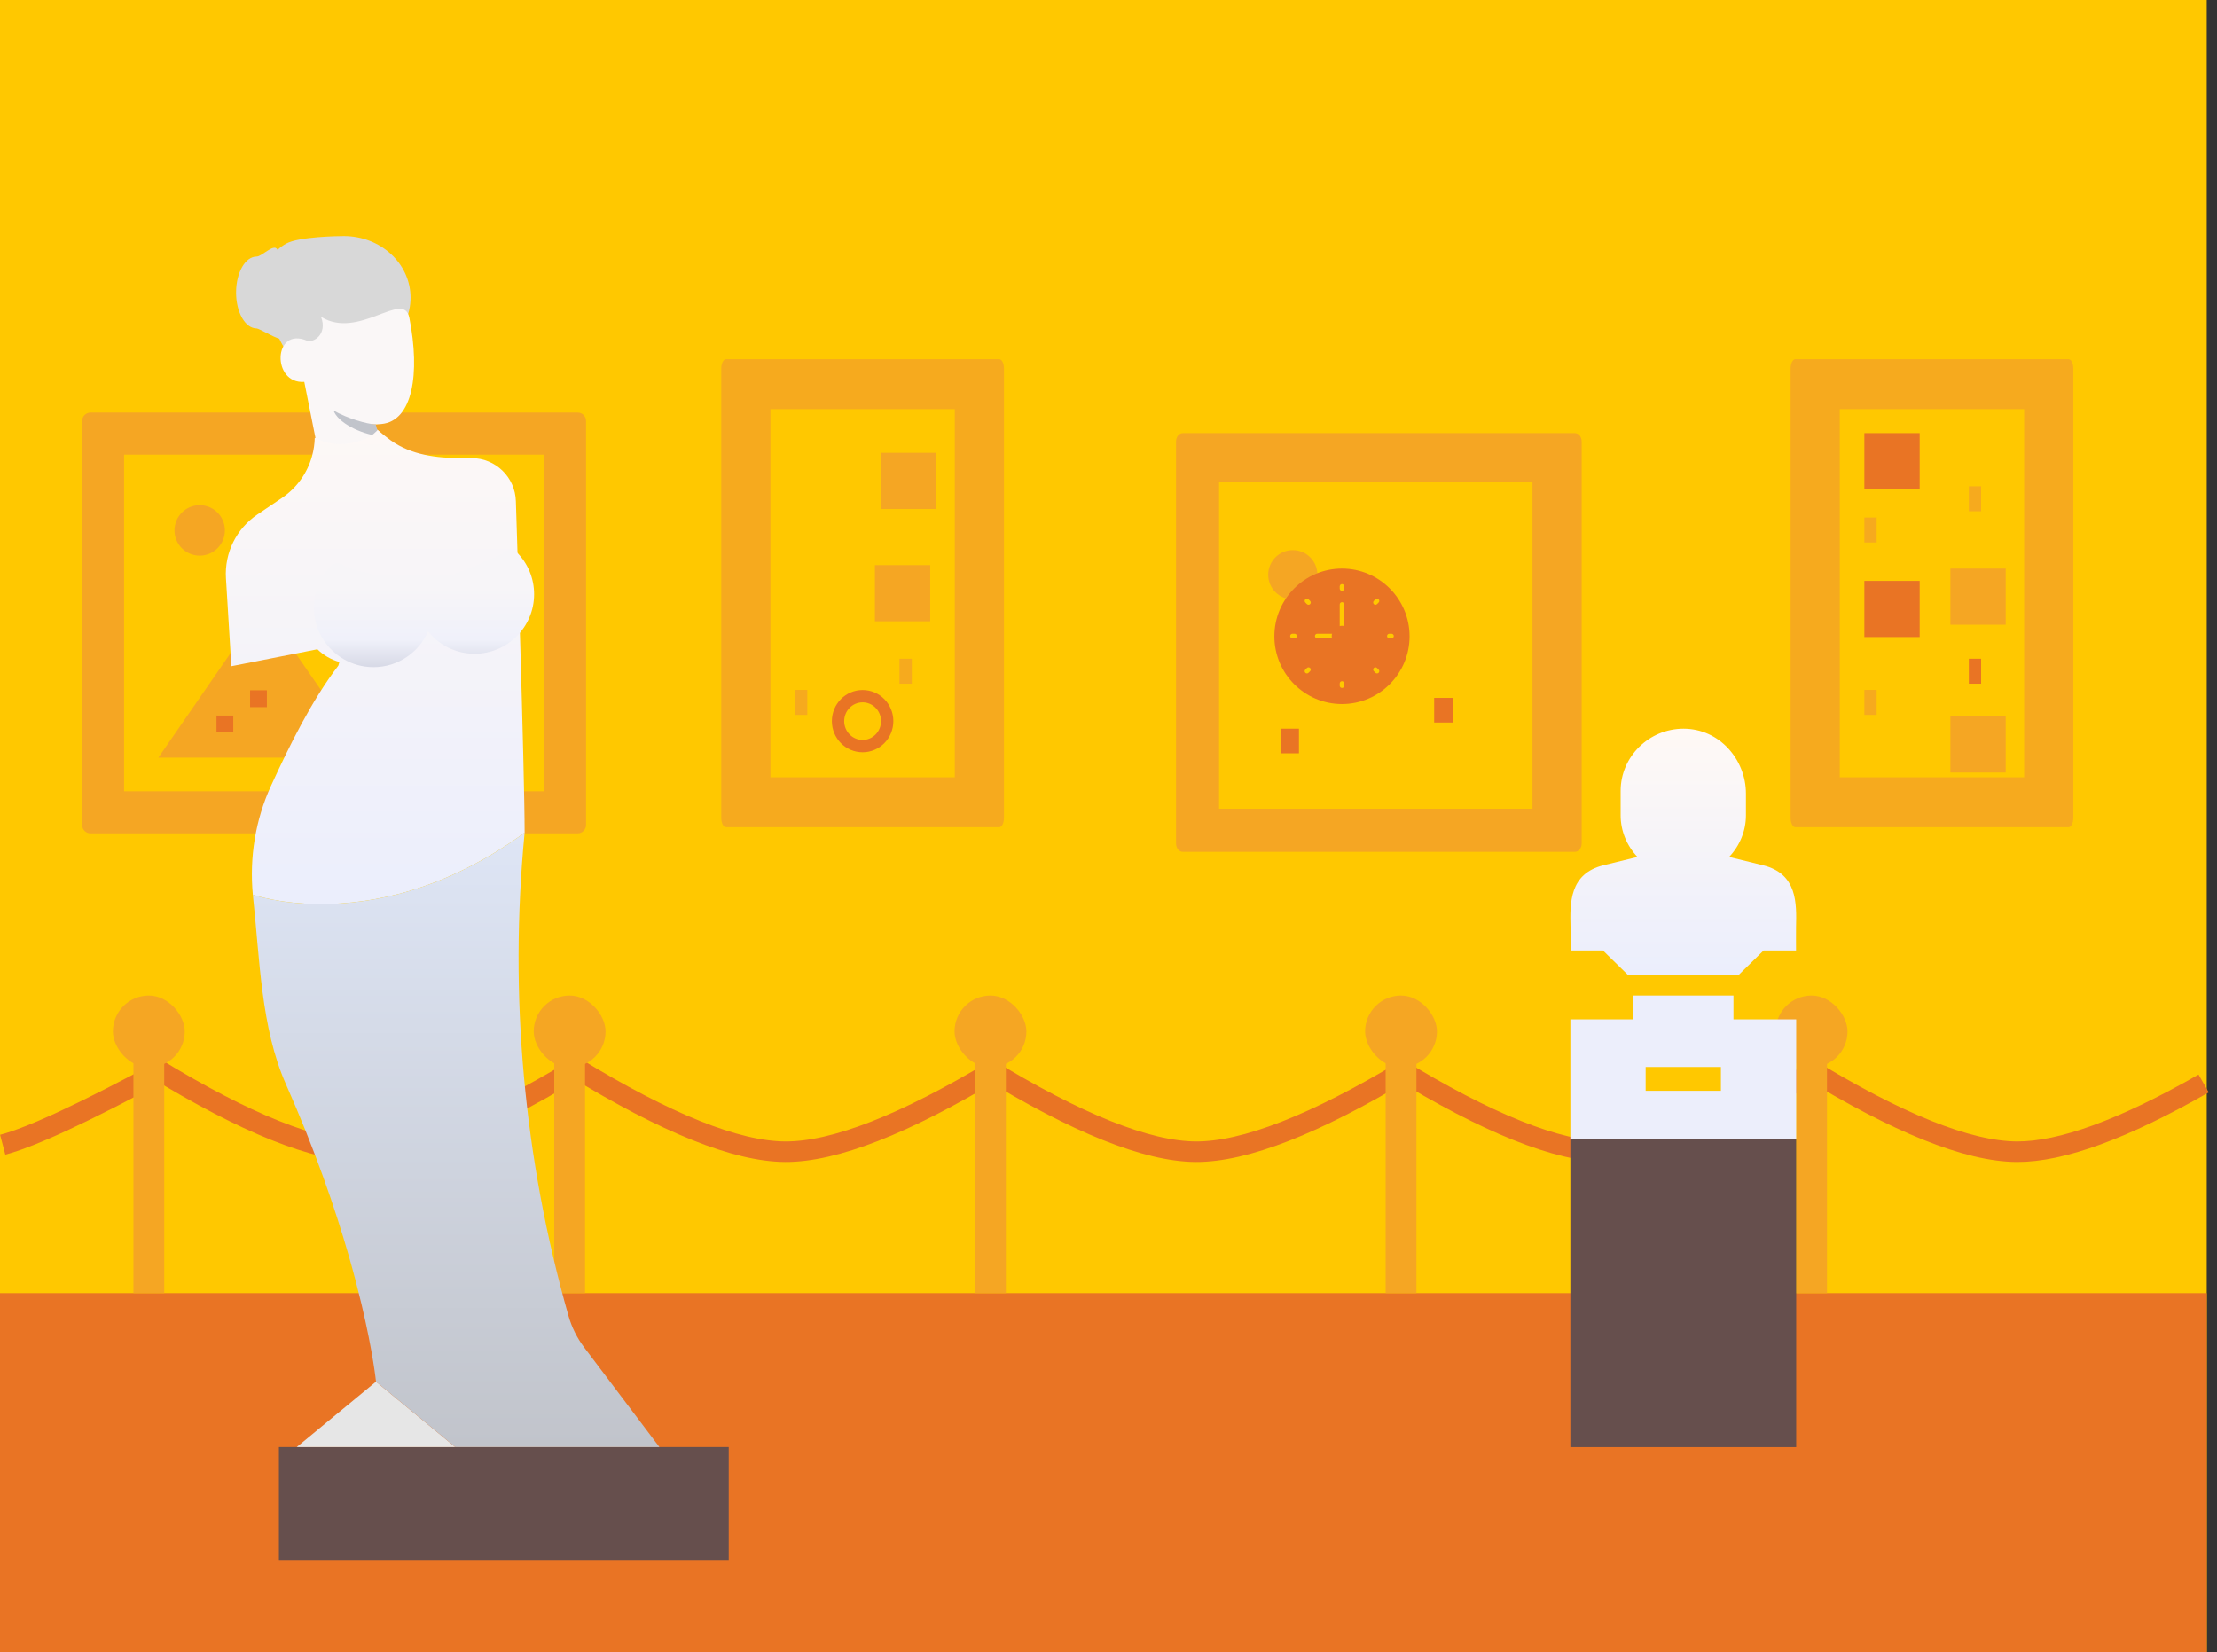<?xml version="1.0" encoding="UTF-8"?>
<svg width="216px" height="161px" viewBox="0 0 216 161" version="1.1" xmlns="http://www.w3.org/2000/svg" xmlns:xlink="http://www.w3.org/1999/xlink">
    <rect x="0" y="0" width="216" height="161" fill="#333333" stroke="none"/>
    <!-- Generator: Sketch 52.4 (67378) - http://www.bohemiancoding.com/sketch -->
    <title>ic_gallery</title>
    <desc>Created with Sketch.</desc>
    <defs>
        <rect id="path-1" x="0" y="0" width="215" height="161"></rect>
        <linearGradient x1="50%" y1="0%" x2="50%" y2="100%" id="linearGradient-3">
            <stop stop-color="#FFF9F5" offset="0%"></stop>
            <stop stop-color="#EBEEFC" offset="100%"></stop>
        </linearGradient>
        <linearGradient x1="50%" y1="0%" x2="50%" y2="100%" id="linearGradient-4">
            <stop stop-color="#FDF8F6" offset="0%"></stop>
            <stop stop-color="#EBEEFC" offset="100%"></stop>
        </linearGradient>
        <linearGradient x1="50%" y1="0%" x2="50%" y2="100%" id="linearGradient-5">
            <stop stop-color="#DEE5F5" offset="0%"></stop>
            <stop stop-color="#DBE2F1" offset="10.013%"></stop>
            <stop stop-color="#C1C4CB" offset="100%"></stop>
        </linearGradient>
        <linearGradient x1="50%" y1="33%" x2="50%" y2="100%" id="linearGradient-6">
            <stop stop-color="#F7F5F8" offset="0%"></stop>
            <stop stop-color="#F0F1FA" offset="64.942%"></stop>
            <stop stop-color="#D7D9E6" offset="100%"></stop>
        </linearGradient>
    </defs>
    <g id="Page-1" stroke="none" stroke-width="1" fill="none" fill-rule="evenodd">
        <g id="3" transform="translate(-540, -243)">
            <g id="ic_gallery" transform="translate(540, 243)">
                <g id="Group-2">
                    <g id="Group-8">
                        <g id="Group-Copy-2">
                            <mask id="mask-2" fill="white">
                                <use xlink:href="#path-1"></use>
                            </mask>
                            <use id="Rectangle" fill="#FFC800" fill-rule="nonzero" xlink:href="#path-1"></use>
                        </g>
                        <rect id="Rectangle" fill="#E97424" fill-rule="nonzero" x="0" y="126" width="215" height="35"></rect>
                        <path d="M15,104 C23.905,109.452 30.739,112.191 35.5,112.216 C40.261,112.241 47.095,109.575 56,104.216" id="Path-5" stroke="#E97424" stroke-width="2" fill-rule="nonzero"></path>
                        <path d="M0.263,111.534 C3.074,110.798 8.32,108.359 16,104.216" id="Path-5-Copy-4" stroke="#E97424" stroke-width="2" fill-rule="nonzero"></path>
                        <path d="M56,104 C64.905,109.452 71.739,112.191 76.5,112.216 C81.261,112.241 88.095,109.575 97,104.216" id="Path-5-Copy" stroke="#E97424" stroke-width="2" fill-rule="nonzero"></path>
                        <path d="M96,104 C104.905,109.452 111.739,112.191 116.5,112.216 C121.261,112.241 128.095,109.575 137,104.216" id="Path-5-Copy-2" stroke="#E97424" stroke-width="2" fill-rule="nonzero"></path>
                        <path d="M136,104 C144.905,109.452 151.739,112.191 156.5,112.216 C161.261,112.241 168.095,109.575 177,104.216" id="Path-5-Copy-3" stroke="#E97424" stroke-width="2" fill-rule="nonzero"></path>
                        <path d="M176,104 C184.905,109.452 191.739,112.191 196.5,112.216 C200.842,112.239 206.908,110.023 214.698,105.568" id="Path-5-Copy-5" stroke="#E97424" stroke-width="2" fill-rule="nonzero"></path>
                        <rect id="Rectangle" fill="#F5A623" fill-rule="nonzero" x="11" y="97" width="7" height="7" rx="3.5"></rect>
                        <rect id="Rectangle-Copy-4" fill="#F5A623" fill-rule="nonzero" x="52" y="97" width="7" height="7" rx="3.5"></rect>
                        <rect id="Rectangle-Copy-6" fill="#F5A623" fill-rule="nonzero" x="93" y="97" width="7" height="7" rx="3.5"></rect>
                        <rect id="Rectangle-Copy-8" fill="#F5A623" fill-rule="nonzero" x="133" y="97" width="7" height="7" rx="3.5"></rect>
                        <rect id="Rectangle-Copy-10" fill="#F5A623" fill-rule="nonzero" x="173" y="97" width="7" height="7" rx="3.5"></rect>
                        <rect id="Rectangle" fill="#F5A623" fill-rule="nonzero" x="13" y="98" width="3" height="28"></rect>
                        <rect id="Rectangle-Copy-5" fill="#F5A623" fill-rule="nonzero" x="54" y="98" width="3" height="28"></rect>
                        <rect id="Rectangle-Copy-7" fill="#F5A623" fill-rule="nonzero" x="95" y="98" width="3" height="28"></rect>
                        <rect id="Rectangle-Copy-9" fill="#F5A623" fill-rule="nonzero" x="135" y="98" width="3" height="28"></rect>
                        <rect id="Rectangle-Copy-11" fill="#F5A623" fill-rule="nonzero" x="175" y="98" width="3" height="28"></rect>
                        <g id="Group-7" transform="translate(8, 35)">
                            <g id="Group-4" transform="translate(62.272, 0)">
                                <g id="photo-copy-2">
                                    <path d="M0.459,0 L27.084,0 C27.338,0 27.543,0.408 27.543,0.912 L27.543,44.688 C27.543,45.191 27.338,45.6 27.084,45.6 L0.459,45.6 C0.206,45.6 0,45.191 0,44.688 L0,0.912 C0,0.408 0.206,0 0.459,0 Z" id="Path" fill="#F6AA1E"></path>
                                    <polygon id="Path" fill="#FFC800" points="4.79 4.864 22.753 4.864 22.753 40.736 4.79 40.736"></polygon>
                                    <polygon id="Path" fill="#F6AA1E" points="17.364 29.184 18.562 29.184 18.562 31.616 17.364 31.616"></polygon>
                                    <polygon id="Path" fill="#F6AA1E" points="7.185 32.224 8.383 32.224 8.383 34.656 7.185 34.656"></polygon>
                                </g>
                                <rect id="Rectangle" fill="#F5A623" fill-rule="nonzero" x="15.568" y="9.12" width="5.389" height="5.472"></rect>
                                <rect id="Rectangle-Copy" fill="#F5A623" fill-rule="nonzero" x="14.969" y="20.064" width="5.389" height="5.472"></rect>
                                <ellipse id="Oval" stroke="#E97424" stroke-width="1.2" fill-rule="nonzero" cx="13.772" cy="35.264" rx="2.395" ry="2.432"></ellipse>
                            </g>
                            <g id="Group-4-Copy" transform="translate(166.457, 0)">
                                <g id="photo-copy-2">
                                    <path d="M0.459,0 L27.084,0 C27.338,0 27.543,0.408 27.543,0.912 L27.543,44.688 C27.543,45.191 27.338,45.6 27.084,45.6 L0.459,45.6 C0.206,45.6 0,45.191 0,44.688 L0,0.912 C0,0.408 0.206,0 0.459,0 Z" id="Path" fill="#F6AA1E"></path>
                                    <polygon id="Path" fill="#FFC800" points="4.79 4.864 22.753 4.864 22.753 40.736 4.79 40.736"></polygon>
                                    <polygon id="Path" fill="#E97424" points="17.364 29.184 18.562 29.184 18.562 31.616 17.364 31.616"></polygon>
                                    <polygon id="Path" fill="#F6AA1E" points="7.185 32.224 8.383 32.224 8.383 34.656 7.185 34.656"></polygon>
                                    <polygon id="Path" fill="#F6AA1E" points="17.364 12.384 18.562 12.384 18.562 14.816 17.364 14.816"></polygon>
                                    <polygon id="Path" fill="#F6AA1E" points="7.185 15.424 8.383 15.424 8.383 17.856 7.185 17.856"></polygon>
                                </g>
                                <rect id="Rectangle" fill="#F5A623" fill-rule="nonzero" x="15.568" y="34.8" width="5.389" height="5.472"></rect>
                                <rect id="Rectangle-Copy-2" fill="#E97424" fill-rule="nonzero" x="7.185" y="21.6" width="5.389" height="5.472"></rect>
                                <rect id="Rectangle-Copy" fill="#F5A623" fill-rule="nonzero" x="15.568" y="20.4" width="5.389" height="5.472"></rect>
                                <rect id="Rectangle-Copy-3" fill="#E97424" fill-rule="nonzero" x="7.185" y="7.2" width="5.389" height="5.472"></rect>
                            </g>
                            <g id="Group-3" transform="translate(0, 4.8)">
                                <g id="photo">
                                    <path d="M0.818,0.4 L48.281,0.4 C48.732,0.4 49.099,0.767 49.099,1.22 L49.099,40.58 C49.099,41.033 48.732,41.4 48.281,41.4 L0.818,41.4 C0.367,41.4 0,41.033 0,40.58 L0,1.22 C0,0.767 0.367,0.4 0.818,0.4 Z" id="Path" fill="#F5A623"></path>
                                    <polygon id="Path" fill="#FFC800" points="4.091 4.5 45.007 4.5 45.007 37.3 4.091 37.3"></polygon>
                                    <path d="M24.14,14.34 C24.242,13.098 23.332,12.003 22.094,11.88 C20.857,12.003 19.946,13.098 20.049,14.34 C18.811,14.463 17.9,15.558 18.003,16.8 L26.186,16.8 C26.288,15.558 25.378,14.463 24.14,14.34 Z" id="Path" fill="#F5A623"></path>
                                    <path d="M38.461,11.06 C38.461,9.248 36.995,7.78 35.187,7.78 C33.379,7.78 31.914,9.248 31.914,11.06 C30.107,11.06 28.641,12.529 28.641,14.34 L41.734,14.34 C41.734,12.529 40.269,11.06 38.461,11.06 Z" id="Path" fill="#E97424"></path>
                                    <polygon id="Path" fill="#F5A623" points="7.428 34.02 27.823 34.02 17.625 19.26"></polygon>
                                    <path d="M13.911,11.88 C13.911,13.239 12.812,14.34 11.456,14.34 C10.101,14.34 9.001,13.239 9.001,11.88 C9.001,10.521 10.101,9.42 11.456,9.42 C12.812,9.42 13.911,10.521 13.911,11.88 Z" id="Path" fill="#F5A623"></path>
                                    <polygon id="Path" fill="#E97424" points="13.093 29.92 14.729 29.92 14.729 31.56 13.093 31.56"></polygon>
                                    <polygon id="Path" fill="#E97424" points="16.366 27.46 18.003 27.46 18.003 29.1 16.366 29.1"></polygon>
                                    <polygon id="Path" fill="#E97424" points="21.339 34.02 41.734 34.02 31.536 19.26"></polygon>
                                    <g id="Group" transform="translate(29.34, 26.55)" fill="#FDBD40">
                                        <polygon id="Path" points="0.12 2.55 1.757 2.55 1.757 4.19 0.12 4.19"></polygon>
                                        <polygon id="Path" points="3.393 0.09 5.03 0.09 5.03 1.73 3.393 1.73"></polygon>
                                    </g>
                                </g>
                                <g id="Group-5" transform="translate(106.58, 2.4)">
                                    <g id="photo-copy">
                                        <path d="M0.658,0 L38.86,0 C39.223,0 39.519,0.365 39.519,0.816 L39.519,39.984 C39.519,40.434 39.223,40.8 38.86,40.8 L0.658,40.8 C0.295,40.8 0,40.434 0,39.984 L0,0.816 C0,0.365 0.295,0 0.658,0 Z" id="Path" fill="#F5A623"></path>
                                        <polygon id="Path" fill="#FFC800" points="4.191 4.8 34.728 4.8 34.728 36.6 4.191 36.6"></polygon>
                                        <path d="M13.772,13.8 C13.772,15.126 12.699,16.2 11.376,16.2 C10.054,16.2 8.981,15.126 8.981,13.8 C8.981,12.474 10.054,11.4 11.376,11.4 C12.699,11.4 13.772,12.474 13.772,13.8 Z" id="Path" fill="#F5A623"></path>
                                        <polygon id="Path" fill="#E97424" points="25.148 25.8 26.944 25.8 26.944 28.2 25.148 28.2"></polygon>
                                        <polygon id="Path" fill="#E97424" points="10.179 28.8 11.975 28.8 11.975 31.2 10.179 31.2"></polygon>
                                    </g>
                                    <g id="clock" transform="translate(9.58, 13.2)" fill="#E97424">
                                        <ellipse id="Oval" cx="6.586" cy="6.573" rx="1" ry="1"></ellipse>
                                        <path d="M6.586,0 C2.955,0 0,2.961 0,6.6 C0,10.239 2.955,13.2 6.586,13.2 C10.218,13.2 13.173,10.239 13.173,6.6 C13.173,2.961 10.218,0 6.586,0 Z M6.367,1.733 C6.367,1.612 6.465,1.513 6.586,1.513 C6.708,1.513 6.806,1.612 6.806,1.733 L6.806,1.953 C6.806,2.075 6.708,2.173 6.586,2.173 C6.465,2.173 6.367,2.075 6.367,1.953 L6.367,1.733 Z M1.976,6.793 L1.756,6.793 C1.635,6.793 1.537,6.695 1.537,6.573 C1.537,6.452 1.635,6.353 1.756,6.353 L1.976,6.353 C2.097,6.353 2.195,6.452 2.195,6.573 C2.195,6.695 2.097,6.793 1.976,6.793 Z M3.482,9.996 L3.326,10.151 C3.284,10.194 3.227,10.216 3.171,10.216 C3.115,10.216 3.059,10.194 3.016,10.151 C2.93,10.065 2.93,9.926 3.016,9.84 L3.171,9.685 C3.257,9.599 3.396,9.599 3.482,9.685 C3.567,9.771 3.567,9.91 3.482,9.996 Z M3.482,3.462 C3.439,3.505 3.383,3.526 3.326,3.526 C3.27,3.526 3.214,3.505 3.171,3.462 L3.016,3.306 C2.93,3.22 2.93,3.081 3.016,2.995 C3.102,2.909 3.241,2.909 3.326,2.995 L3.482,3.151 C3.567,3.237 3.567,3.376 3.482,3.462 Z M6.806,11.413 C6.806,11.535 6.708,11.633 6.586,11.633 C6.465,11.633 6.367,11.535 6.367,11.413 L6.367,11.193 C6.367,11.072 6.465,10.973 6.586,10.973 C6.708,10.973 6.806,11.072 6.806,11.193 L6.806,11.413 Z M6.586,7.453 C6.179,7.453 5.838,7.172 5.739,6.793 L4.171,6.793 C4.05,6.793 3.952,6.695 3.952,6.573 C3.952,6.452 4.05,6.353 4.171,6.353 L5.739,6.353 C5.819,6.046 6.06,5.805 6.367,5.725 L6.367,3.493 C6.367,3.372 6.465,3.273 6.586,3.273 C6.708,3.273 6.806,3.372 6.806,3.493 L6.806,5.725 C7.184,5.823 7.465,6.164 7.465,6.573 C7.465,7.059 7.071,7.453 6.586,7.453 Z M10.157,10.151 C10.114,10.194 10.058,10.216 10.002,10.216 C9.945,10.216 9.889,10.194 9.846,10.151 L9.691,9.996 C9.605,9.91 9.605,9.771 9.691,9.685 C9.777,9.599 9.916,9.599 10.002,9.685 L10.157,9.84 C10.243,9.926 10.243,10.065 10.157,10.151 Z M10.157,3.306 L10.002,3.462 C9.959,3.505 9.903,3.526 9.846,3.526 C9.79,3.526 9.734,3.505 9.691,3.462 C9.605,3.376 9.605,3.237 9.691,3.151 L9.846,2.995 C9.932,2.909 10.071,2.909 10.157,2.995 C10.243,3.081 10.243,3.221 10.157,3.306 Z M11.416,6.793 L11.197,6.793 C11.076,6.793 10.977,6.695 10.977,6.573 C10.977,6.452 11.076,6.353 11.197,6.353 L11.416,6.353 C11.538,6.353 11.636,6.452 11.636,6.573 C11.636,6.695 11.538,6.793 11.416,6.793 Z" id="Shape" fill-rule="nonzero"></path>
                                    </g>
                                </g>
                            </g>
                        </g>
                        <g id="statue" transform="translate(153, 71)">
                            <path d="M22,28.321 L15.889,28.321 L15.889,26 L6.111,26 L6.111,28.321 L0,28.321 L0,40 L22,40 L22,28.321 Z M14.667,35.282 L7.333,35.282 L7.333,32.961 L14.667,32.961 L14.667,35.282 Z" id="Shape" fill="#ECEEFB" fill-rule="nonzero"></path>
                            <path d="M18.764,13.307 L15.466,12.497 C16.501,11.406 17.103,9.961 17.103,8.449 L17.103,6.313 C17.103,3.035 14.544,0 11.024,0 C7.65,0 4.897,2.734 4.897,6.057 L4.897,8.449 C4.897,9.961 5.499,11.406 6.534,12.497 L3.236,13.305 C-0.124,14.128 -0.039,17.015 0.015,19.337 C0.024,19.687 0.015,21.608 0.015,21.608 L3.171,21.608 L5.613,24 L16.388,24 L18.828,21.608 L21.985,21.608 C21.985,21.608 21.976,19.687 21.985,19.337 C22.04,17.015 22.124,14.128 18.764,13.307 Z" id="Path" fill="url(#linearGradient-3)"></path>
                        </g>
                        <rect id="Rectangle" fill="#664F4D" fill-rule="nonzero" x="153" y="111" width="22" height="30"></rect>
                    </g>
                    <path d="M27.207,32.999 C26.66,32.86 25.228,32 25,32 C23.895,32 23,30.433 23,28.5 C23,26.567 23.895,25 25,25 C25.511,25 26.647,23.726 27,24.277 C27.014,24.299 27.028,24.324 27.04,24.351 C27.272,24.123 27.552,23.913 27.892,23.729 C29.133,23.057 32.919,23 33.5,23 C37.09,23 40,25.686 40,29 C40,32.314 37.09,35 33.5,35 C31.943,35 29.765,35.842 28.645,35 C28.12,34.604 27.625,33.868 27.207,32.999 Z" id="Combined-Shape" fill="#D8D8D8" fill-rule="nonzero"></path>
                    <path d="M30.492,43.705 L29.737,36.823 C26.539,36.774 27.162,31.134 30.377,32.856 C30.952,33.116 32.422,32.4 31.911,30.644 C35.363,33.246 40.173,28.68 40.477,31.49 C41.075,37.019 39.918,41.564 36.851,41.565 C36.55,41.565 36.257,41.575 35.874,41.506 L37.553,43.319 C36.552,43.926 33.872,45.538 32.871,45.538 C31.87,45.538 31.58,44.312 30.492,43.705 Z" id="Mask" fill="#FAF7F7" transform="translate(34.129, 38.038) rotate(-5) translate(-34.129, -38.038) "></path>
                    <path d="M32.81,41.359 C33.717,41.303 35.569,40.777 36.921,40 C36.506,41.171 34.344,42.273 32.5,42.486 L32.81,41.359 Z" id="Path-2" fill="#C1C4CB" fill-rule="nonzero" transform="translate(34.71, 41.243) scale(-1, 1) translate(-34.71, -41.243) "></path>
                    <g id="venus-de-milo" transform="translate(22, 41)">
                        <path d="M29.114,40.133 C21.351,45.799 14.206,47.091 9.301,47.091 C5.176,47.091 2.634,46.177 2.634,46.177 C2.294,42.549 2.882,38.888 4.398,35.577 C6.167,31.715 8.37,27.233 10.965,23.856 L11.068,23.498 C10.247,23.271 9.513,22.84 8.923,22.263 L0.541,23.912 L0.014,15.344 C-0.138,12.876 1.027,10.512 3.078,9.131 L5.463,7.522 C6.918,6.542 7.948,5.084 8.404,3.432 C8.564,2.858 8.652,2.262 8.666,1.652 C9.839,2.284 11.25,2.472 12.63,2.069 L13.125,1.925 C13.939,1.685 14.222,1.45 14.802,0.906 C15.106,1.171 15.771,1.693 16.097,1.925 C18.071,3.328 20.518,3.637 22.961,3.637 L23.947,3.637 C26.285,3.637 28.198,5.501 28.261,7.839 C28.261,7.839 29.114,34.147 29.114,40.133 Z" id="Path" fill="url(#linearGradient-4)"></path>
                        <polygon id="Path" fill="#664F4D" points="49 99.992 49 111 5.174 111 5.174 99.992 6.913 99.992 22.356 99.992 42.244 99.992"></polygon>
                        <polygon id="Path" fill="#E6E6E6" points="22.356 99.992 6.913 99.992 14.634 93.622"></polygon>
                        <path d="M29.114,40.133 C27.585,55.954 29.034,71.925 33.388,87.213 C33.705,88.326 34.224,89.372 34.923,90.294 L42.244,99.992 L22.356,99.992 L14.634,93.622 C14.634,93.622 14.361,90.852 13.213,86.04 C12.876,84.634 12.467,83.052 11.968,81.315 C10.648,76.732 8.702,71.061 5.855,64.633 C3.409,59.105 3.315,52.429 2.634,46.178 C2.634,46.178 5.176,47.091 9.301,47.091 C14.207,47.091 21.351,45.799 29.114,40.133 Z" id="Path" fill="url(#linearGradient-5)"></path>
                        <path d="M14.39,24.005 C13.857,24.005 13.336,23.934 12.842,23.795 C11.909,23.537 11.043,23.039 10.344,22.356 C9.213,21.255 8.59,19.781 8.59,18.204 C8.59,16.655 9.194,15.197 10.29,14.101 C10.614,13.778 11.138,13.777 11.462,14.101 C11.785,14.424 18.79,16.09 19.235,16.073 C19.68,16.061 26.843,13.121 27.167,12.798 C27.49,12.474 28.014,12.475 28.338,12.798 C29.434,13.894 30.038,15.352 30.038,16.901 C30.038,20.098 27.436,22.699 24.238,22.699 C22.408,22.699 20.773,21.847 19.709,20.519 C18.813,22.569 16.766,24.005 14.39,24.005 Z" id="Path" fill="url(#linearGradient-6)"></path>
                    </g>
                </g>
            </g>
        </g>
    </g>
</svg>